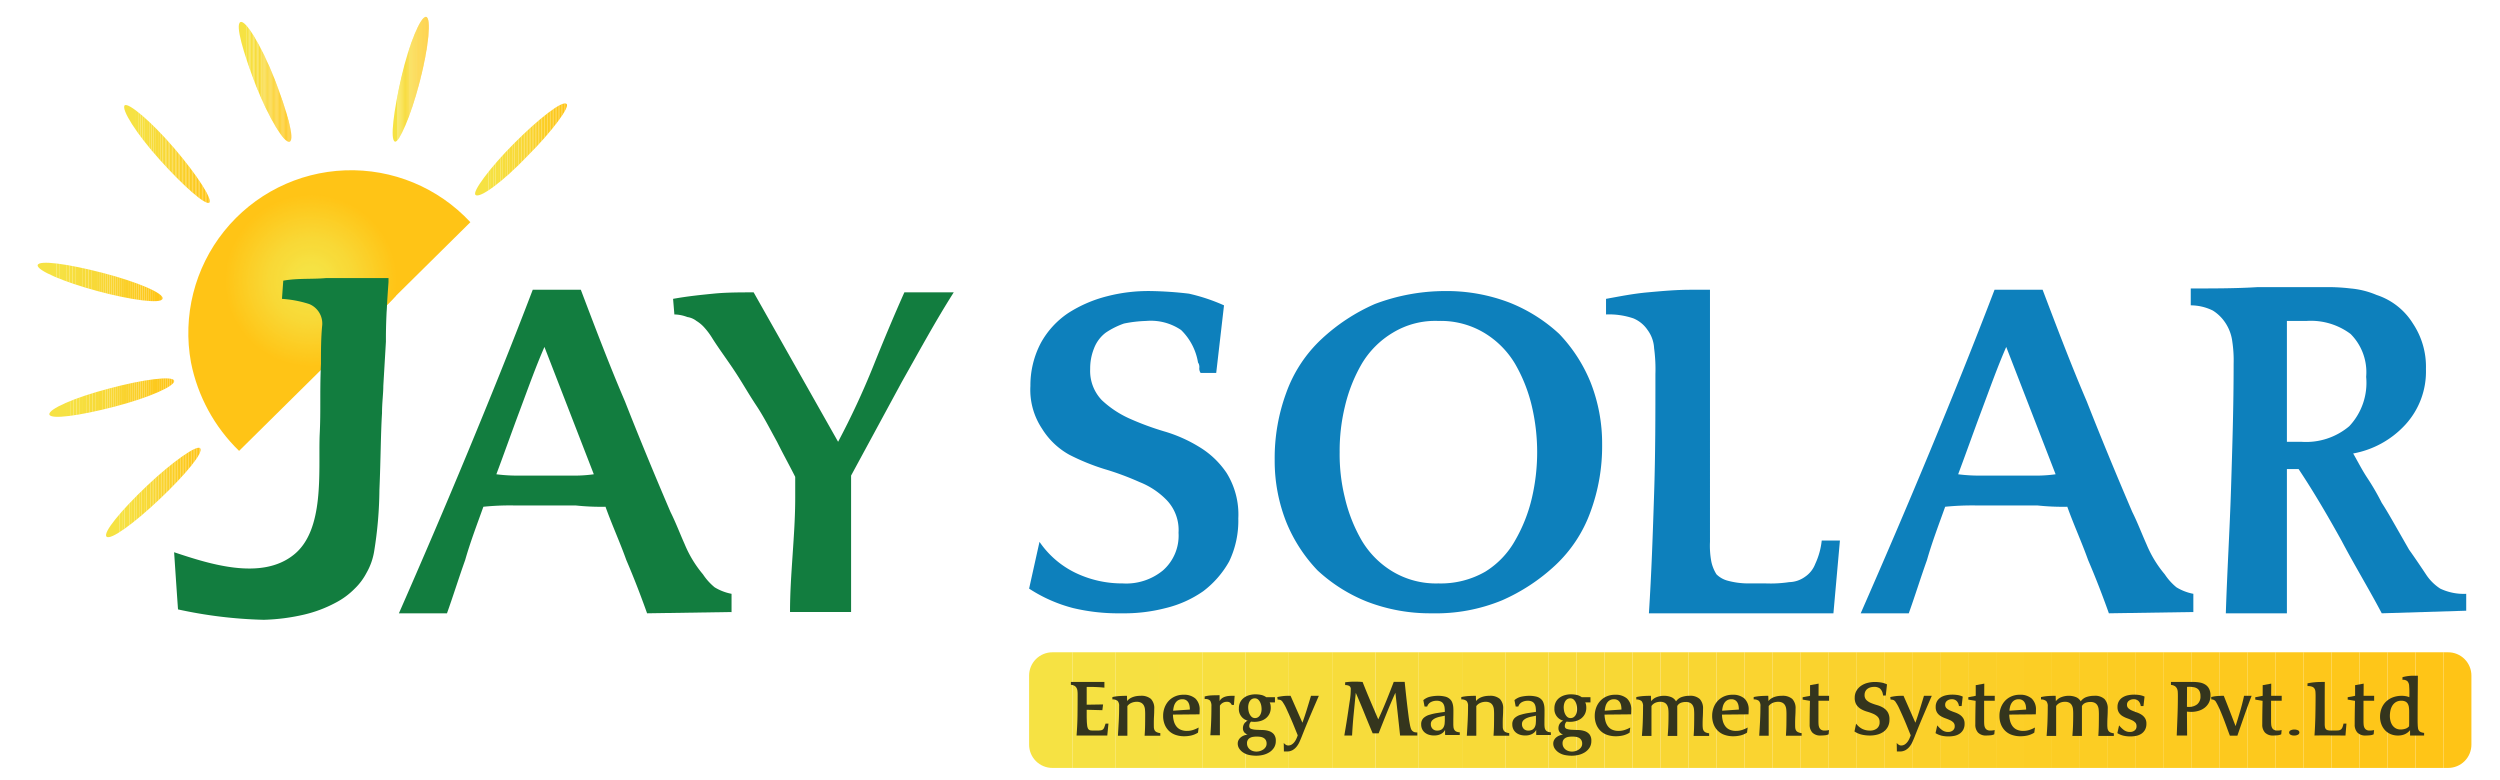 <svg id="Layer_1" data-name="Layer 1" xmlns="http://www.w3.org/2000/svg" xmlns:xlink="http://www.w3.org/1999/xlink" width="192.4" height="60" viewBox="0 0 192.4 60"><defs><style>.cls-1{fill:none;}.cls-2{clip-path:url(#clip-path);}.cls-3{fill:#f6e243;}.cls-4{fill:#f6e142;}.cls-5{fill:#f6e041;}.cls-6{fill:#f7e040;}.cls-7{fill:#f7df3f;}.cls-8{fill:#f7de3e;}.cls-9{fill:#f7dd3c;}.cls-10{fill:#f7dc3b;}.cls-11{fill:#f7db3a;}.cls-12{fill:#f8db39;}.cls-13{fill:#f8da38;}.cls-14{fill:#f8d937;}.cls-15{fill:#f8d836;}.cls-16{fill:#f8d835;}.cls-17{fill:#f9d734;}.cls-18{fill:#f9d633;}.cls-19{fill:#f9d632;}.cls-20{fill:#f9d531;}.cls-21{fill:#fad430;}.cls-22{fill:#fad42f;}.cls-23{fill:#fad32e;}.cls-24{fill:#fad22d;}.cls-25{fill:#fad22c;}.cls-26{fill:#fbd12b;}.cls-27{fill:#fbd02a;}.cls-28{fill:#fbd029;}.cls-29{fill:#fbcf28;}.cls-30{fill:#fccf27;}.cls-31{fill:#fcce25;}.cls-32{fill:#fccd24;}.cls-33{fill:#fccd23;}.cls-34{fill:#fccc22;}.cls-35{fill:#fdcb21;}.cls-36{fill:#fdcb20;}.cls-37{fill:#fdca1f;}.cls-38{fill:#fdc91e;}.cls-39{fill:#fdc91d;}.cls-40{fill:#fec81c;}.cls-41{fill:#fec71b;}.cls-42{fill:#fec71a;}.cls-43{fill:#fec619;}.cls-44{fill:#ffc518;}.cls-45{fill:#ffc517;}.cls-46{fill:#ffc416;}.cls-47{clip-path:url(#clip-path-2);}.cls-48{clip-path:url(#clip-path-3);}.cls-49{clip-path:url(#clip-path-4);}.cls-50{clip-path:url(#clip-path-5);}.cls-51{clip-path:url(#clip-path-6);}.cls-52{clip-path:url(#clip-path-7);}.cls-53{clip-path:url(#clip-path-8);}.cls-54{clip-path:url(#clip-path-9);}.cls-55{fill:#127d3f;}.cls-56{fill:#0d80bc;}.cls-57{isolation:isolate;}.cls-58{fill:#34351d;}</style><clipPath id="clip-path"><path class="cls-1" d="M188.4,59.1H81a1.792,1.792,0,0,1-1.8-1.8V52A1.792,1.792,0,0,1,81,50.2H188.4a1.792,1.792,0,0,1,1.8,1.8v5.3A1.792,1.792,0,0,1,188.4,59.1Z"/></clipPath><clipPath id="clip-path-2"><path class="cls-1" d="M36.2,17.1,18.4,34.7a12.999,12.999,0,0,1-3.7-6.8A12.53,12.53,0,0,1,36.2,17.1Z"/></clipPath><clipPath id="clip-path-3"><path class="cls-1" d="M21.1,6c-1-2.5-2.2-4.5-2.6-4.3s.2,2.3,1.2,4.9c1,2.5,2.2,4.5,2.6,4.3S22.1,8.6,21.1,6Z"/></clipPath><clipPath id="clip-path-4"><path class="cls-1" d="M13.4,11.4C11.6,9.3,9.9,7.9,9.6,8.1c-.3.3.9,2.2,2.7,4.2s3.5,3.5,3.8,3.3S15.2,13.5,13.4,11.4Z"/></clipPath><clipPath id="clip-path-5"><path class="cls-1" d="M7.9,21c-2.7-.7-4.9-1-5-.6s2,1.3,4.6,2,4.9,1,5,.6C12.7,22.6,10.6,21.7,7.9,21Z"/></clipPath><clipPath id="clip-path-6"><path class="cls-1" d="M8.4,29.9c-2.7.7-4.7,1.6-4.6,2s2.3.1,5-.6,4.7-1.6,4.6-2S11,29.2,8.4,29.9Z"/></clipPath><clipPath id="clip-path-7"><path class="cls-1" d="M11.3,37.4c-2,1.9-3.4,3.6-3.1,3.9s2.1-1,4.1-2.9,3.4-3.6,3.1-3.9C15.2,34.2,13.3,35.5,11.3,37.4Z"/></clipPath><clipPath id="clip-path-8"><path class="cls-1" d="M40.6,12c1.9-1.9,3.3-3.8,3-4-.3-.3-2.1,1.1-4,3s-3.3,3.8-3,4C36.9,15.3,38.7,14,40.6,12Z"/></clipPath><clipPath id="clip-path-9"><path class="cls-1" d="M32.3,6.3c.7-2.7.9-4.9.5-5s-1.3,2-1.9,4.6-.9,4.9-.5,5C30.7,11,31.6,9,32.3,6.3Z"/></clipPath></defs><g id="Layer_1-2" data-name="Layer 1"><g class="cls-2"><rect class="cls-3" x="79.2" y="50.2" width="3.332" height="8.9"/><rect class="cls-4" x="82.532" y="50.2" width="3.332" height="8.9"/><rect class="cls-5" x="85.864" y="50.2" width="3.332" height="8.9"/><rect class="cls-6" x="89.195" y="50.2" width="3.332" height="8.9"/><rect class="cls-7" x="92.527" y="50.2" width="3.332" height="8.9"/><rect class="cls-8" x="95.859" y="50.2" width="3.332" height="8.9"/><rect class="cls-9" x="99.191" y="50.2" width="3.332" height="8.9"/><rect class="cls-10" x="102.523" y="50.2" width="3.332" height="8.9"/><rect class="cls-11" x="105.855" y="50.2" width="3.332" height="8.9"/><rect class="cls-12" x="109.187" y="50.2" width="3.332" height="8.9"/><rect class="cls-13" x="112.519" y="50.2" width="3.332" height="8.9"/><rect class="cls-14" x="115.85" y="50.2" width="3.332" height="8.9"/><rect class="cls-14" x="119.182" y="50.2" width="2.152" height="8.9"/><rect class="cls-15" x="121.334" y="50.2" width="2.152" height="8.9"/><rect class="cls-16" x="123.486" y="50.2" width="2.152" height="8.9"/><rect class="cls-17" x="125.638" y="50.2" width="2.152" height="8.9"/><rect class="cls-18" x="127.79" y="50.2" width="2.152" height="8.9"/><rect class="cls-19" x="129.942" y="50.2" width="2.152" height="8.9"/><rect class="cls-20" x="132.095" y="50.2" width="2.152" height="8.9"/><rect class="cls-21" x="134.247" y="50.2" width="2.152" height="8.9"/><rect class="cls-22" x="136.399" y="50.2" width="2.152" height="8.9"/><rect class="cls-23" x="138.551" y="50.2" width="2.152" height="8.9"/><rect class="cls-24" x="140.703" y="50.2" width="2.152" height="8.9"/><rect class="cls-25" x="142.855" y="50.2" width="2.152" height="8.9"/><rect class="cls-26" x="145.007" y="50.2" width="2.152" height="8.9"/><rect class="cls-27" x="147.159" y="50.2" width="2.152" height="8.9"/><rect class="cls-28" x="149.311" y="50.2" width="2.152" height="8.9"/><rect class="cls-29" x="151.463" y="50.2" width="2.152" height="8.9"/><rect class="cls-30" x="153.615" y="50.2" width="2.152" height="8.9"/><rect class="cls-31" x="155.767" y="50.2" width="2.152" height="8.9"/><rect class="cls-32" x="157.919" y="50.2" width="2.152" height="8.9"/><rect class="cls-33" x="160.071" y="50.2" width="2.152" height="8.9"/><rect class="cls-34" x="162.223" y="50.2" width="2.152" height="8.9"/><rect class="cls-35" x="164.375" y="50.2" width="2.152" height="8.9"/><rect class="cls-36" x="166.527" y="50.2" width="2.152" height="8.9"/><rect class="cls-37" x="168.679" y="50.2" width="2.152" height="8.9"/><rect class="cls-38" x="170.832" y="50.2" width="2.152" height="8.9"/><rect class="cls-39" x="172.984" y="50.2" width="2.152" height="8.9"/><rect class="cls-40" x="175.136" y="50.2" width="2.152" height="8.9"/><rect class="cls-41" x="177.288" y="50.2" width="2.152" height="8.9"/><rect class="cls-42" x="179.44" y="50.2" width="2.152" height="8.9"/><rect class="cls-43" x="181.592" y="50.2" width="2.152" height="8.9"/><rect class="cls-44" x="183.744" y="50.2" width="2.152" height="8.9"/><rect class="cls-45" x="185.896" y="50.2" width="2.152" height="8.9"/><rect class="cls-46" x="188.048" y="50.2" width="2.152" height="8.9"/></g><g class="cls-47"><rect class="cls-46" x="13.4" y="12.5" width="22.8" height="22.2"/><circle class="cls-46" cx="23.931" cy="21.591" r="6.645"/><circle class="cls-45" cx="23.931" cy="21.591" r="6.535"/><circle class="cls-44" cx="23.931" cy="21.591" r="6.425"/><circle class="cls-43" cx="23.931" cy="21.591" r="6.316"/><circle class="cls-42" cx="23.931" cy="21.591" r="6.206"/><circle class="cls-41" cx="23.931" cy="21.591" r="6.096"/><circle class="cls-40" cx="23.931" cy="21.591" r="5.986"/><circle class="cls-39" cx="23.931" cy="21.591" r="5.877"/><circle class="cls-38" cx="23.931" cy="21.591" r="5.767"/><circle class="cls-37" cx="23.931" cy="21.591" r="5.657"/><circle class="cls-36" cx="23.931" cy="21.591" r="5.548"/><circle class="cls-35" cx="23.931" cy="21.591" r="5.438"/><circle class="cls-34" cx="23.931" cy="21.591" r="5.328"/><circle class="cls-33" cx="23.931" cy="21.591" r="5.218"/><circle class="cls-32" cx="23.931" cy="21.591" r="5.109"/><circle class="cls-31" cx="23.931" cy="21.591" r="4.999"/><circle class="cls-30" cx="23.931" cy="21.591" r="4.889"/><circle class="cls-29" cx="23.931" cy="21.591" r="4.78"/><circle class="cls-28" cx="23.931" cy="21.591" r="4.67"/><circle class="cls-27" cx="23.931" cy="21.591" r="4.56"/><circle class="cls-26" cx="23.931" cy="21.591" r="4.451"/><circle class="cls-25" cx="23.931" cy="21.591" r="4.341"/><circle class="cls-24" cx="23.931" cy="21.591" r="4.231"/><circle class="cls-23" cx="23.931" cy="21.591" r="4.122"/><circle class="cls-22" cx="23.931" cy="21.591" r="4.012"/><circle class="cls-21" cx="23.931" cy="21.591" r="3.902"/><circle class="cls-20" cx="23.931" cy="21.591" r="3.792"/><circle class="cls-19" cx="23.931" cy="21.591" r="3.683"/><circle class="cls-18" cx="23.931" cy="21.591" r="3.573"/><circle class="cls-17" cx="23.931" cy="21.591" r="3.463"/><circle class="cls-16" cx="23.931" cy="21.591" r="3.354"/><circle class="cls-15" cx="23.931" cy="21.591" r="3.244"/><circle class="cls-14" cx="23.931" cy="21.591" r="3.134"/><circle class="cls-14" cx="23.931" cy="21.591" r="3.025"/><circle class="cls-13" cx="23.931" cy="21.591" r="2.855"/><circle class="cls-12" cx="23.931" cy="21.591" r="2.685"/><circle class="cls-11" cx="23.931" cy="21.591" r="2.515"/><circle class="cls-10" cx="23.931" cy="21.591" r="2.345"/><circle class="cls-9" cx="23.931" cy="21.591" r="2.175"/><circle class="cls-8" cx="23.931" cy="21.591" r="2.006"/><circle class="cls-7" cx="23.931" cy="21.591" r="1.836"/><circle class="cls-6" cx="23.931" cy="21.591" r="1.666"/><circle class="cls-5" cx="23.931" cy="21.591" r="1.496"/><circle class="cls-4" cx="23.931" cy="21.591" r="1.326"/><circle class="cls-3" cx="23.931" cy="21.591" r="1.157"/></g><g class="cls-48"><rect class="cls-3" x="18.1" y="1.5" width="0.892" height="9.6"/><rect class="cls-3" x="18.992" y="1.5" width="0.102" height="9.6"/><rect class="cls-4" x="19.095" y="1.5" width="0.102" height="9.6"/><rect class="cls-5" x="19.197" y="1.5" width="0.102" height="9.6"/><rect class="cls-6" x="19.3" y="1.5" width="0.102" height="9.6"/><rect class="cls-7" x="19.402" y="1.5" width="0.102" height="9.6"/><rect class="cls-8" x="19.505" y="1.5" width="0.102" height="9.6"/><rect class="cls-9" x="19.607" y="1.5" width="0.102" height="9.6"/><rect class="cls-10" x="19.71" y="1.5" width="0.102" height="9.6"/><rect class="cls-11" x="19.812" y="1.5" width="0.102" height="9.6"/><rect class="cls-12" x="19.915" y="1.5" width="0.102" height="9.6"/><rect class="cls-13" x="20.017" y="1.5" width="0.102" height="9.6"/><rect class="cls-14" x="20.12" y="1.5" width="0.102" height="9.6"/><rect class="cls-14" x="20.222" y="1.5" width="0.066" height="9.6"/><rect class="cls-15" x="20.288" y="1.5" width="0.066" height="9.6"/><rect class="cls-16" x="20.355" y="1.5" width="0.066" height="9.6"/><rect class="cls-17" x="20.421" y="1.5" width="0.066" height="9.6"/><rect class="cls-18" x="20.487" y="1.5" width="0.066" height="9.6"/><rect class="cls-19" x="20.553" y="1.5" width="0.066" height="9.6"/><rect class="cls-20" x="20.619" y="1.5" width="0.066" height="9.6"/><rect class="cls-21" x="20.686" y="1.5" width="0.066" height="9.6"/><rect class="cls-22" x="20.752" y="1.5" width="0.066" height="9.6"/><rect class="cls-23" x="20.818" y="1.5" width="0.066" height="9.6"/><rect class="cls-24" x="20.884" y="1.5" width="0.066" height="9.6"/><rect class="cls-25" x="20.95" y="1.5" width="0.066" height="9.6"/><rect class="cls-26" x="21.017" y="1.5" width="0.066" height="9.6"/><rect class="cls-27" x="21.083" y="1.5" width="0.066" height="9.6"/><rect class="cls-28" x="21.149" y="1.5" width="0.066" height="9.6"/><rect class="cls-29" x="21.215" y="1.5" width="0.066" height="9.6"/><rect class="cls-30" x="21.281" y="1.5" width="0.066" height="9.6"/><rect class="cls-31" x="21.348" y="1.5" width="0.066" height="9.6"/><rect class="cls-32" x="21.414" y="1.5" width="0.066" height="9.6"/><rect class="cls-33" x="21.48" y="1.5" width="0.066" height="9.6"/><rect class="cls-34" x="21.546" y="1.5" width="0.066" height="9.6"/><rect class="cls-35" x="21.612" y="1.5" width="0.066" height="9.6"/><rect class="cls-36" x="21.679" y="1.5" width="0.066" height="9.6"/><rect class="cls-37" x="21.745" y="1.5" width="0.066" height="9.6"/><rect class="cls-38" x="21.811" y="1.5" width="0.066" height="9.6"/><rect class="cls-39" x="21.877" y="1.5" width="0.066" height="9.6"/><rect class="cls-40" x="21.944" y="1.5" width="0.066" height="9.6"/><rect class="cls-41" x="22.01" y="1.5" width="0.066" height="9.6"/><rect class="cls-42" x="22.076" y="1.5" width="0.066" height="9.6"/><rect class="cls-43" x="22.142" y="1.5" width="0.066" height="9.6"/><rect class="cls-44" x="22.208" y="1.5" width="0.066" height="9.6"/><rect class="cls-45" x="22.274" y="1.5" width="0.066" height="9.6"/><rect class="cls-46" x="22.341" y="1.5" width="0.066" height="9.6"/><rect class="cls-46" x="22.407" y="1.5" width="0.293" height="9.6"/></g><g class="cls-49"><rect class="cls-3" x="9.3" y="7.9" width="1.165" height="7.9"/><rect class="cls-3" x="10.465" y="7.9" width="0.17" height="7.9"/><rect class="cls-4" x="10.635" y="7.9" width="0.17" height="7.9"/><rect class="cls-5" x="10.805" y="7.9" width="0.17" height="7.9"/><rect class="cls-6" x="10.976" y="7.9" width="0.17" height="7.9"/><rect class="cls-7" x="11.146" y="7.9" width="0.17" height="7.9"/><rect class="cls-8" x="11.316" y="7.9" width="0.17" height="7.9"/><rect class="cls-9" x="11.486" y="7.9" width="0.17" height="7.9"/><rect class="cls-10" x="11.656" y="7.9" width="0.17" height="7.9"/><rect class="cls-11" x="11.826" y="7.9" width="0.17" height="7.9"/><rect class="cls-12" x="11.996" y="7.9" width="0.17" height="7.9"/><rect class="cls-13" x="12.166" y="7.9" width="0.17" height="7.9"/><rect class="cls-14" x="12.336" y="7.9" width="0.17" height="7.9"/><rect class="cls-14" x="12.506" y="7.9" width="0.11" height="7.9"/><rect class="cls-15" x="12.616" y="7.9" width="0.11" height="7.9"/><rect class="cls-16" x="12.726" y="7.9" width="0.11" height="7.9"/><rect class="cls-17" x="12.836" y="7.9" width="0.11" height="7.9"/><rect class="cls-18" x="12.946" y="7.9" width="0.11" height="7.9"/><rect class="cls-19" x="13.056" y="7.9" width="0.11" height="7.9"/><rect class="cls-20" x="13.166" y="7.9" width="0.11" height="7.9"/><rect class="cls-21" x="13.275" y="7.9" width="0.11" height="7.9"/><rect class="cls-22" x="13.385" y="7.9" width="0.11" height="7.9"/><rect class="cls-23" x="13.495" y="7.9" width="0.11" height="7.9"/><rect class="cls-24" x="13.605" y="7.9" width="0.11" height="7.9"/><rect class="cls-25" x="13.715" y="7.9" width="0.11" height="7.9"/><rect class="cls-26" x="13.825" y="7.9" width="0.11" height="7.9"/><rect class="cls-27" x="13.935" y="7.9" width="0.11" height="7.9"/><rect class="cls-28" x="14.044" y="7.9" width="0.11" height="7.9"/><rect class="cls-29" x="14.154" y="7.9" width="0.11" height="7.9"/><rect class="cls-30" x="14.264" y="7.9" width="0.11" height="7.9"/><rect class="cls-31" x="14.374" y="7.9" width="0.11" height="7.9"/><rect class="cls-32" x="14.484" y="7.9" width="0.11" height="7.9"/><rect class="cls-33" x="14.594" y="7.9" width="0.11" height="7.9"/><rect class="cls-34" x="14.704" y="7.9" width="0.11" height="7.9"/><rect class="cls-35" x="14.814" y="7.9" width="0.11" height="7.9"/><rect class="cls-36" x="14.924" y="7.9" width="0.11" height="7.9"/><rect class="cls-37" x="15.033" y="7.9" width="0.11" height="7.9"/><rect class="cls-38" x="15.143" y="7.9" width="0.11" height="7.9"/><rect class="cls-39" x="15.253" y="7.9" width="0.11" height="7.9"/><rect class="cls-40" x="15.363" y="7.9" width="0.11" height="7.9"/><rect class="cls-41" x="15.473" y="7.9" width="0.11" height="7.9"/><rect class="cls-42" x="15.583" y="7.9" width="0.11" height="7.9"/><rect class="cls-43" x="15.693" y="7.9" width="0.11" height="7.9"/><rect class="cls-44" x="15.803" y="7.9" width="0.11" height="7.9"/><rect class="cls-45" x="15.912" y="7.9" width="0.11" height="7.9"/><rect class="cls-46" x="16.022" y="7.9" width="0.11" height="7.9"/><rect class="cls-46" x="16.132" y="7.9" width="0.268" height="7.9"/></g><g class="cls-50"><rect class="cls-3" x="2.8" y="20" width="1.556" height="3.4"/><rect class="cls-3" x="4.356" y="20" width="0.246" height="3.4"/><rect class="cls-4" x="4.603" y="20" width="0.246" height="3.4"/><rect class="cls-5" x="4.849" y="20" width="0.246" height="3.4"/><rect class="cls-6" x="5.095" y="20" width="0.246" height="3.4"/><rect class="cls-7" x="5.341" y="20" width="0.246" height="3.4"/><rect class="cls-8" x="5.587" y="20" width="0.246" height="3.4"/><rect class="cls-9" x="5.834" y="20" width="0.246" height="3.4"/><rect class="cls-10" x="6.08" y="20" width="0.246" height="3.4"/><rect class="cls-11" x="6.326" y="20" width="0.246" height="3.4"/><rect class="cls-12" x="6.572" y="20" width="0.246" height="3.4"/><rect class="cls-13" x="6.819" y="20" width="0.246" height="3.4"/><rect class="cls-14" x="7.065" y="20" width="0.246" height="3.4"/><rect class="cls-14" x="7.311" y="20" width="0.159" height="3.4"/><rect class="cls-15" x="7.47" y="20" width="0.159" height="3.4"/><rect class="cls-16" x="7.629" y="20" width="0.159" height="3.4"/><rect class="cls-17" x="7.788" y="20" width="0.159" height="3.4"/><rect class="cls-18" x="7.947" y="20" width="0.159" height="3.4"/><rect class="cls-19" x="8.106" y="20" width="0.159" height="3.4"/><rect class="cls-20" x="8.265" y="20" width="0.159" height="3.4"/><rect class="cls-21" x="8.424" y="20" width="0.159" height="3.4"/><rect class="cls-22" x="8.583" y="20" width="0.159" height="3.4"/><rect class="cls-23" x="8.742" y="20" width="0.159" height="3.4"/><rect class="cls-24" x="8.901" y="20" width="0.159" height="3.4"/><rect class="cls-25" x="9.06" y="20" width="0.159" height="3.4"/><rect class="cls-26" x="9.219" y="20" width="0.159" height="3.4"/><rect class="cls-27" x="9.379" y="20" width="0.159" height="3.4"/><rect class="cls-28" x="9.537" y="20" width="0.159" height="3.4"/><rect class="cls-29" x="9.697" y="20" width="0.159" height="3.4"/><rect class="cls-30" x="9.856" y="20" width="0.159" height="3.4"/><rect class="cls-31" x="10.015" y="20" width="0.159" height="3.4"/><rect class="cls-32" x="10.174" y="20" width="0.159" height="3.4"/><rect class="cls-33" x="10.333" y="20" width="0.159" height="3.4"/><rect class="cls-34" x="10.492" y="20" width="0.159" height="3.4"/><rect class="cls-35" x="10.651" y="20" width="0.159" height="3.4"/><rect class="cls-36" x="10.81" y="20" width="0.159" height="3.4"/><rect class="cls-37" x="10.969" y="20" width="0.159" height="3.4"/><rect class="cls-38" x="11.128" y="20" width="0.159" height="3.4"/><rect class="cls-39" x="11.287" y="20" width="0.159" height="3.4"/><rect class="cls-40" x="11.446" y="20" width="0.159" height="3.4"/><rect class="cls-41" x="11.605" y="20" width="0.159" height="3.4"/><rect class="cls-42" x="11.764" y="20" width="0.159" height="3.4"/><rect class="cls-43" x="11.923" y="20" width="0.159" height="3.4"/><rect class="cls-44" x="12.082" y="20" width="0.159" height="3.4"/><rect class="cls-45" x="12.241" y="20" width="0.159" height="3.4"/><rect class="cls-46" x="12.4" y="20" width="0.159" height="3.4"/><rect class="cls-46" x="12.559" y="20" width="0.141" height="3.4"/></g><g class="cls-51"><rect class="cls-3" x="3.7" y="28.9" width="1.455" height="3.4"/><rect class="cls-3" x="5.155" y="28.9" width="0.246" height="3.4"/><rect class="cls-4" x="5.402" y="28.9" width="0.246" height="3.4"/><rect class="cls-5" x="5.648" y="28.9" width="0.246" height="3.4"/><rect class="cls-6" x="5.894" y="28.9" width="0.246" height="3.4"/><rect class="cls-7" x="6.14" y="28.9" width="0.246" height="3.4"/><rect class="cls-8" x="6.387" y="28.9" width="0.246" height="3.4"/><rect class="cls-9" x="6.633" y="28.9" width="0.246" height="3.4"/><rect class="cls-10" x="6.879" y="28.9" width="0.246" height="3.4"/><rect class="cls-11" x="7.125" y="28.9" width="0.246" height="3.4"/><rect class="cls-12" x="7.372" y="28.9" width="0.246" height="3.4"/><rect class="cls-13" x="7.618" y="28.9" width="0.246" height="3.4"/><rect class="cls-14" x="7.864" y="28.9" width="0.246" height="3.4"/><rect class="cls-14" x="8.111" y="28.9" width="0.159" height="3.4"/><rect class="cls-15" x="8.27" y="28.9" width="0.159" height="3.4"/><rect class="cls-16" x="8.429" y="28.9" width="0.159" height="3.4"/><rect class="cls-17" x="8.588" y="28.9" width="0.159" height="3.4"/><rect class="cls-18" x="8.747" y="28.9" width="0.159" height="3.4"/><rect class="cls-19" x="8.906" y="28.9" width="0.159" height="3.4"/><rect class="cls-20" x="9.065" y="28.9" width="0.159" height="3.4"/><rect class="cls-21" x="9.224" y="28.9" width="0.159" height="3.4"/><rect class="cls-22" x="9.383" y="28.9" width="0.159" height="3.4"/><rect class="cls-23" x="9.542" y="28.9" width="0.159" height="3.4"/><rect class="cls-24" x="9.701" y="28.9" width="0.159" height="3.4"/><rect class="cls-25" x="9.861" y="28.9" width="0.159" height="3.4"/><rect class="cls-26" x="10.02" y="28.9" width="0.159" height="3.4"/><rect class="cls-27" x="10.179" y="28.9" width="0.159" height="3.4"/><rect class="cls-28" x="10.338" y="28.9" width="0.159" height="3.4"/><rect class="cls-29" x="10.497" y="28.9" width="0.159" height="3.4"/><rect class="cls-30" x="10.656" y="28.9" width="0.159" height="3.4"/><rect class="cls-31" x="10.815" y="28.9" width="0.159" height="3.4"/><rect class="cls-32" x="10.974" y="28.9" width="0.159" height="3.4"/><rect class="cls-33" x="11.133" y="28.9" width="0.159" height="3.4"/><rect class="cls-34" x="11.292" y="28.9" width="0.159" height="3.4"/><rect class="cls-35" x="11.451" y="28.9" width="0.159" height="3.4"/><rect class="cls-36" x="11.611" y="28.9" width="0.159" height="3.4"/><rect class="cls-37" x="11.77" y="28.9" width="0.159" height="3.4"/><rect class="cls-38" x="11.929" y="28.9" width="0.159" height="3.4"/><rect class="cls-39" x="12.088" y="28.9" width="0.159" height="3.4"/><rect class="cls-40" x="12.247" y="28.9" width="0.159" height="3.4"/><rect class="cls-41" x="12.406" y="28.9" width="0.159" height="3.4"/><rect class="cls-42" x="12.565" y="28.9" width="0.159" height="3.4"/><rect class="cls-43" x="12.724" y="28.9" width="0.159" height="3.4"/><rect class="cls-44" x="12.883" y="28.9" width="0.159" height="3.4"/><rect class="cls-45" x="13.042" y="28.9" width="0.159" height="3.4"/><rect class="cls-46" x="13.201" y="28.9" width="0.159" height="3.4"/><rect class="cls-46" x="13.361" y="28.9" width="0.14" height="3.4"/></g><g class="cls-52"><rect class="cls-3" x="7.9" y="34.2" width="1.31" height="7.4"/><rect class="cls-3" x="9.21" y="34.2" width="0.188" height="7.4"/><rect class="cls-4" x="9.398" y="34.2" width="0.188" height="7.4"/><rect class="cls-5" x="9.586" y="34.2" width="0.188" height="7.4"/><rect class="cls-6" x="9.774" y="34.2" width="0.188" height="7.4"/><rect class="cls-7" x="9.962" y="34.2" width="0.188" height="7.4"/><rect class="cls-8" x="10.15" y="34.2" width="0.188" height="7.4"/><rect class="cls-9" x="10.338" y="34.2" width="0.188" height="7.4"/><rect class="cls-10" x="10.526" y="34.2" width="0.188" height="7.4"/><rect class="cls-11" x="10.714" y="34.2" width="0.188" height="7.4"/><rect class="cls-12" x="10.902" y="34.2" width="0.188" height="7.4"/><rect class="cls-13" x="11.09" y="34.2" width="0.188" height="7.4"/><rect class="cls-14" x="11.278" y="34.2" width="0.188" height="7.4"/><rect class="cls-14" x="11.467" y="34.2" width="0.121" height="7.4"/><rect class="cls-15" x="11.588" y="34.2" width="0.121" height="7.4"/><rect class="cls-16" x="11.71" y="34.2" width="0.121" height="7.4"/><rect class="cls-17" x="11.831" y="34.2" width="0.121" height="7.4"/><rect class="cls-18" x="11.953" y="34.2" width="0.121" height="7.4"/><rect class="cls-19" x="12.074" y="34.2" width="0.121" height="7.4"/><rect class="cls-20" x="12.195" y="34.2" width="0.121" height="7.4"/><rect class="cls-21" x="12.317" y="34.2" width="0.121" height="7.4"/><rect class="cls-22" x="12.438" y="34.2" width="0.121" height="7.4"/><rect class="cls-23" x="12.56" y="34.2" width="0.121" height="7.4"/><rect class="cls-24" x="12.681" y="34.2" width="0.121" height="7.4"/><rect class="cls-25" x="12.803" y="34.2" width="0.121" height="7.4"/><rect class="cls-26" x="12.924" y="34.2" width="0.121" height="7.4"/><rect class="cls-27" x="13.046" y="34.2" width="0.121" height="7.4"/><rect class="cls-28" x="13.167" y="34.2" width="0.121" height="7.4"/><rect class="cls-29" x="13.289" y="34.2" width="0.121" height="7.4"/><rect class="cls-30" x="13.41" y="34.2" width="0.121" height="7.4"/><rect class="cls-31" x="13.532" y="34.2" width="0.121" height="7.4"/><rect class="cls-32" x="13.653" y="34.2" width="0.121" height="7.4"/><rect class="cls-33" x="13.775" y="34.2" width="0.121" height="7.4"/><rect class="cls-34" x="13.896" y="34.2" width="0.121" height="7.4"/><rect class="cls-35" x="14.018" y="34.2" width="0.121" height="7.4"/><rect class="cls-36" x="14.139" y="34.2" width="0.121" height="7.4"/><rect class="cls-37" x="14.261" y="34.2" width="0.121" height="7.4"/><rect class="cls-38" x="14.382" y="34.2" width="0.121" height="7.4"/><rect class="cls-39" x="14.503" y="34.2" width="0.121" height="7.4"/><rect class="cls-40" x="14.625" y="34.2" width="0.121" height="7.4"/><rect class="cls-41" x="14.746" y="34.2" width="0.121" height="7.4"/><rect class="cls-42" x="14.868" y="34.2" width="0.121" height="7.4"/><rect class="cls-43" x="14.989" y="34.2" width="0.121" height="7.4"/><rect class="cls-44" x="15.111" y="34.2" width="0.121" height="7.4"/><rect class="cls-45" x="15.232" y="34.2" width="0.121" height="7.4"/><rect class="cls-46" x="15.354" y="34.2" width="0.121" height="7.4"/><rect class="cls-46" x="15.475" y="34.2" width="0.225" height="7.4"/></g><g class="cls-53"><rect class="cls-3" x="36.3" y="7.7" width="1.3" height="7.6"/><rect class="cls-3" x="37.6" y="7.7" width="0.182" height="7.6"/><rect class="cls-4" x="37.782" y="7.7" width="0.182" height="7.6"/><rect class="cls-5" x="37.964" y="7.7" width="0.182" height="7.6"/><rect class="cls-6" x="38.147" y="7.7" width="0.182" height="7.6"/><rect class="cls-7" x="38.329" y="7.7" width="0.182" height="7.6"/><rect class="cls-8" x="38.511" y="7.7" width="0.182" height="7.6"/><rect class="cls-9" x="38.693" y="7.7" width="0.182" height="7.6"/><rect class="cls-10" x="38.875" y="7.7" width="0.182" height="7.6"/><rect class="cls-11" x="39.057" y="7.7" width="0.182" height="7.6"/><rect class="cls-12" x="39.239" y="7.7" width="0.182" height="7.6"/><rect class="cls-13" x="39.421" y="7.7" width="0.182" height="7.6"/><rect class="cls-14" x="39.603" y="7.7" width="0.182" height="7.6"/><rect class="cls-14" x="39.786" y="7.7" width="0.118" height="7.6"/><rect class="cls-15" x="39.903" y="7.7" width="0.118" height="7.6"/><rect class="cls-16" x="40.021" y="7.7" width="0.118" height="7.6"/><rect class="cls-17" x="40.139" y="7.7" width="0.118" height="7.6"/><rect class="cls-18" x="40.256" y="7.7" width="0.118" height="7.6"/><rect class="cls-19" x="40.374" y="7.7" width="0.118" height="7.6"/><rect class="cls-20" x="40.492" y="7.7" width="0.118" height="7.6"/><rect class="cls-21" x="40.609" y="7.7" width="0.118" height="7.6"/><rect class="cls-22" x="40.727" y="7.7" width="0.118" height="7.6"/><rect class="cls-23" x="40.844" y="7.7" width="0.118" height="7.6"/><rect class="cls-24" x="40.962" y="7.7" width="0.118" height="7.6"/><rect class="cls-25" x="41.08" y="7.7" width="0.118" height="7.6"/><rect class="cls-26" x="41.197" y="7.7" width="0.118" height="7.6"/><rect class="cls-27" x="41.315" y="7.7" width="0.118" height="7.6"/><rect class="cls-28" x="41.433" y="7.7" width="0.118" height="7.6"/><rect class="cls-29" x="41.55" y="7.7" width="0.118" height="7.6"/><rect class="cls-30" x="41.668" y="7.7" width="0.118" height="7.6"/><rect class="cls-31" x="41.786" y="7.7" width="0.118" height="7.6"/><rect class="cls-32" x="41.903" y="7.7" width="0.118" height="7.6"/><rect class="cls-33" x="42.021" y="7.7" width="0.118" height="7.6"/><rect class="cls-34" x="42.139" y="7.7" width="0.118" height="7.6"/><rect class="cls-35" x="42.256" y="7.7" width="0.118" height="7.6"/><rect class="cls-36" x="42.374" y="7.7" width="0.118" height="7.6"/><rect class="cls-37" x="42.491" y="7.7" width="0.118" height="7.6"/><rect class="cls-38" x="42.609" y="7.7" width="0.118" height="7.6"/><rect class="cls-39" x="42.727" y="7.7" width="0.118" height="7.6"/><rect class="cls-40" x="42.844" y="7.7" width="0.118" height="7.6"/><rect class="cls-41" x="42.962" y="7.7" width="0.118" height="7.6"/><rect class="cls-42" x="43.08" y="7.7" width="0.118" height="7.6"/><rect class="cls-43" x="43.197" y="7.7" width="0.118" height="7.6"/><rect class="cls-44" x="43.315" y="7.7" width="0.118" height="7.6"/><rect class="cls-45" x="43.432" y="7.7" width="0.118" height="7.6"/><rect class="cls-46" x="43.55" y="7.7" width="0.118" height="7.6"/><rect class="cls-46" x="43.668" y="7.7" width="0.232" height="7.6"/></g><g class="cls-54"><rect class="cls-3" x="30" y="1.2" width="0.587" height="9.8"/><rect class="cls-3" x="30.587" y="1.2" width="0.073" height="9.8"/><rect class="cls-4" x="30.66" y="1.2" width="0.073" height="9.8"/><rect class="cls-5" x="30.733" y="1.2" width="0.073" height="9.8"/><rect class="cls-6" x="30.805" y="1.2" width="0.073" height="9.8"/><rect class="cls-7" x="30.878" y="1.2" width="0.073" height="9.8"/><rect class="cls-8" x="30.951" y="1.2" width="0.073" height="9.8"/><rect class="cls-9" x="31.024" y="1.2" width="0.073" height="9.8"/><rect class="cls-10" x="31.097" y="1.2" width="0.073" height="9.8"/><rect class="cls-11" x="31.17" y="1.2" width="0.073" height="9.8"/><rect class="cls-12" x="31.243" y="1.2" width="0.073" height="9.8"/><rect class="cls-13" x="31.316" y="1.2" width="0.073" height="9.8"/><rect class="cls-14" x="31.389" y="1.2" width="0.073" height="9.8"/><rect class="cls-14" x="31.462" y="1.2" width="0.047" height="9.8"/><rect class="cls-15" x="31.509" y="1.2" width="0.047" height="9.8"/><rect class="cls-16" x="31.556" y="1.2" width="0.047" height="9.8"/><rect class="cls-17" x="31.603" y="1.2" width="0.047" height="9.8"/><rect class="cls-18" x="31.651" y="1.2" width="0.047" height="9.8"/><rect class="cls-19" x="31.698" y="1.2" width="0.047" height="9.8"/><rect class="cls-20" x="31.745" y="1.2" width="0.047" height="9.8"/><rect class="cls-21" x="31.792" y="1.2" width="0.047" height="9.8"/><rect class="cls-22" x="31.839" y="1.2" width="0.047" height="9.8"/><rect class="cls-23" x="31.886" y="1.2" width="0.047" height="9.8"/><rect class="cls-24" x="31.933" y="1.2" width="0.047" height="9.8"/><rect class="cls-25" x="31.98" y="1.2" width="0.047" height="9.8"/><rect class="cls-26" x="32.028" y="1.2" width="0.047" height="9.8"/><rect class="cls-27" x="32.075" y="1.2" width="0.047" height="9.8"/><rect class="cls-28" x="32.122" y="1.2" width="0.047" height="9.8"/><rect class="cls-29" x="32.169" y="1.2" width="0.047" height="9.8"/><rect class="cls-30" x="32.216" y="1.2" width="0.047" height="9.8"/><rect class="cls-31" x="32.263" y="1.2" width="0.047" height="9.8"/><rect class="cls-32" x="32.31" y="1.2" width="0.047" height="9.8"/><rect class="cls-33" x="32.357" y="1.2" width="0.047" height="9.8"/><rect class="cls-34" x="32.404" y="1.2" width="0.047" height="9.8"/><rect class="cls-35" x="32.452" y="1.2" width="0.047" height="9.8"/><rect class="cls-36" x="32.499" y="1.2" width="0.047" height="9.8"/><rect class="cls-37" x="32.546" y="1.2" width="0.047" height="9.8"/><rect class="cls-38" x="32.593" y="1.2" width="0.047" height="9.8"/><rect class="cls-39" x="32.64" y="1.2" width="0.047" height="9.8"/><rect class="cls-40" x="32.687" y="1.2" width="0.047" height="9.8"/><rect class="cls-41" x="32.734" y="1.2" width="0.047" height="9.8"/><rect class="cls-42" x="32.782" y="1.2" width="0.047" height="9.8"/><rect class="cls-43" x="32.829" y="1.2" width="0.047" height="9.8"/><rect class="cls-44" x="32.876" y="1.2" width="0.047" height="9.8"/><rect class="cls-45" x="32.923" y="1.2" width="0.047" height="9.8"/><rect class="cls-46" x="32.97" y="1.2" width="0.047" height="9.8"/><rect class="cls-46" x="33.017" y="1.2" width="0.183" height="9.8"/></g><path d="M29.8,22c-.1,1.4-.2,2.9-.2,4.3l.2-4.3Z"/><path class="cls-55" d="M49.8,47.2c-.5-1.4-1-2.7-1.6-4.1-.5-1.4-1.1-2.7-1.6-4.1a18.484,18.484,0,0,1-2.3-.1H39.6a20.084,20.084,0,0,0-2.4.1c-.5,1.4-1,2.7-1.4,4.1-.5,1.4-.9,2.7-1.4,4.1H30.7c1.8-4.1,3.6-8.3,5.3-12.4s3.4-8.3,5-12.5h3.7c1.1,2.9,2.2,5.8,3.4,8.6,1.1,2.8,2.3,5.7,3.5,8.5.4.8.7,1.6,1.1,2.5a8.842,8.842,0,0,0,1.4,2.3,4.504,4.504,0,0,0,.9,1,3.922,3.922,0,0,0,1.3.5v1.4l-6.5.1ZM41.9,26.7c-.7,1.6-1.3,3.3-1.9,4.9s-1.2,3.3-1.8,4.9a12.751,12.751,0,0,0,1.9.1h3.8a10.869,10.869,0,0,0,1.8-.1Z"/><path class="cls-55" d="M69.4,29.4l-3.9,7.2V47.1H60.8c0-1.5.1-2.9.2-4.4s.2-2.9.2-4.4V36.7c-.4-.8-.9-1.7-1.4-2.7-.5-.9-1-1.9-1.6-2.8s-1.1-1.8-1.7-2.7-1.2-1.7-1.7-2.5a5.547,5.547,0,0,0-.6-.8,2.651,2.651,0,0,0-.6-.5,1.493,1.493,0,0,0-.7-.3,2.958,2.958,0,0,0-1-.2L51.8,23c1.1-.2,2.1-.3,3.1-.4s2.1-.1,3.1-.1L64.5,34a61.081,61.081,0,0,0,2.7-5.8q1.2-3,2.4-5.7h3.8C72,24.7,70.7,27.1,69.4,29.4Z"/><path class="cls-56" d="M94.6,43.2a7.396,7.396,0,0,1-2,2.3,8.555,8.555,0,0,1-2.9,1.3,12.673,12.673,0,0,1-3.4.4,14.995,14.995,0,0,1-3.7-.4,11.403,11.403,0,0,1-3.4-1.5l.8-3.6a7.08,7.08,0,0,0,2.8,2.4,8.288,8.288,0,0,0,3.6.8,4.454,4.454,0,0,0,3.1-1A3.561,3.561,0,0,0,90.7,41a3.328,3.328,0,0,0-.9-2.5,5.957,5.957,0,0,0-2.1-1.4,21.523,21.523,0,0,0-2.7-1A16.866,16.866,0,0,1,82.3,35a5.737,5.737,0,0,1-2.1-2,5.389,5.389,0,0,1-.9-3.3,7,7,0,0,1,.8-3.3,6.589,6.589,0,0,1,2.1-2.3,10.108,10.108,0,0,1,3-1.3,12.673,12.673,0,0,1,3.4-.4,28.252,28.252,0,0,1,2.9.2,14.262,14.262,0,0,1,2.7.9l-.6,5.2H92.4a.601.601,0,0,1-.1-.4.601.601,0,0,0-.1-.4,4.533,4.533,0,0,0-1.3-2.5,4.148,4.148,0,0,0-2.7-.7,9.852,9.852,0,0,0-1.7.2,6.11,6.11,0,0,0-1.4.7,2.73,2.73,0,0,0-.9,1.2,4.146,4.146,0,0,0-.3,1.6,3.244,3.244,0,0,0,.9,2.4,7.706,7.706,0,0,0,2.1,1.4,21.523,21.523,0,0,0,2.7,1,11.065,11.065,0,0,1,2.7,1.2,6.689,6.689,0,0,1,2.1,2,6.051,6.051,0,0,1,.9,3.5A7.245,7.245,0,0,1,94.6,43.2Z"/><path class="cls-56" d="M99,30.2a10.495,10.495,0,0,1,2.7-4.1,14.598,14.598,0,0,1,4.1-2.7,15.27,15.27,0,0,1,5.4-1,13.477,13.477,0,0,1,5,.9,12.301,12.301,0,0,1,3.8,2.4,11.818,11.818,0,0,1,2.4,3.7,12.803,12.803,0,0,1,.9,4.8,14.561,14.561,0,0,1-.9,5.2,10.495,10.495,0,0,1-2.7,4.1,14.598,14.598,0,0,1-4.1,2.7,13.334,13.334,0,0,1-5.4,1,13.477,13.477,0,0,1-5-.9,12.301,12.301,0,0,1-3.8-2.4A11.818,11.818,0,0,1,99,40.2a12.803,12.803,0,0,1-.9-4.8A14.561,14.561,0,0,1,99,30.2Zm4.5,8.1a11.961,11.961,0,0,0,1.3,3.3,6.894,6.894,0,0,0,2.4,2.4,6.508,6.508,0,0,0,3.5.9,6.871,6.871,0,0,0,3.6-.9,6.619,6.619,0,0,0,2.3-2.4,11.961,11.961,0,0,0,1.3-3.3,15.512,15.512,0,0,0,0-7,11.961,11.961,0,0,0-1.3-3.3,6.894,6.894,0,0,0-2.4-2.4,6.508,6.508,0,0,0-3.5-.9,6.273,6.273,0,0,0-3.5.9,6.894,6.894,0,0,0-2.4,2.4,11.961,11.961,0,0,0-1.3,3.3,14.47,14.47,0,0,0-.4,3.5A13.934,13.934,0,0,0,103.5,38.3Z"/><path class="cls-56" d="M141.1,47.2H126.9c.2-3.1.3-6.1.4-9.2.1-3,.1-6.1.1-9.2a12.123,12.123,0,0,0-.1-2,2.572,2.572,0,0,0-.5-1.4,2.445,2.445,0,0,0-1.1-.9,5.842,5.842,0,0,0-2.1-.3V23c1.1-.2,2.1-.4,3.2-.5s2.2-.2,3.3-.2h1.5V41.7a6.622,6.622,0,0,0,.1,1.5,2.995,2.995,0,0,0,.4,1,1.934,1.934,0,0,0,.9.5,6.053,6.053,0,0,0,1.5.2h1.4a9.722,9.722,0,0,0,1.8-.1,2.144,2.144,0,0,0,1.2-.4,2.089,2.089,0,0,0,.8-1,5.64,5.64,0,0,0,.5-1.8h1.4Z"/><path d="M29.4,29.9c0,.6-.1,1.3-.1,2h0v-.6l.3-4.8Z"/><path class="cls-55" d="M29.9,21.4v.3c-.1,1.4-.2,2.9-.2,4.3v.3l-.2,3.4c0,.6-.1,1.3-.1,2.1-.1,1.6-.1,3.6-.2,5.9a30.918,30.918,0,0,1-.4,4.7,4.923,4.923,0,0,1-.6,1.7,4.701,4.701,0,0,1-.9,1.2,5.826,5.826,0,0,1-1.5,1.1,9.889,9.889,0,0,1-2.4.9,15.458,15.458,0,0,1-3.1.4,34.625,34.625,0,0,1-6.6-.8c-.1-1.4-.2-2.9-.3-4.4,2.7.9,6.7,2.2,9.2.2,2.4-1.9,1.9-6.4,2-9.2.1-1.9,0-3.2.1-5.5,0-1,0-2,.1-3a1.624,1.624,0,0,0-1-1.6,8.683,8.683,0,0,0-2.1-.4l.1-1.4c1.1-.2,2.2-.1,3.3-.2h4.8Z"/><path class="cls-56" d="M162.3,47.2c-.5-1.4-1-2.7-1.6-4.1-.5-1.4-1.1-2.7-1.6-4.1a18.484,18.484,0,0,1-2.3-.1h-4.7a20.932,20.932,0,0,0-2.4.1c-.5,1.4-1,2.7-1.4,4.1-.5,1.4-.9,2.7-1.4,4.1h-3.7c1.8-4.1,3.6-8.3,5.3-12.4s3.4-8.3,5-12.5h3.7c1.1,2.9,2.2,5.8,3.4,8.6,1.1,2.8,2.3,5.7,3.5,8.5.4.8.7,1.6,1.1,2.5a8.842,8.842,0,0,0,1.4,2.3,4.504,4.504,0,0,0,.9,1,3.922,3.922,0,0,0,1.3.5v1.4l-6.5.1Zm-7.9-20.5c-.7,1.6-1.3,3.3-1.9,4.9s-1.2,3.3-1.8,4.9a12.751,12.751,0,0,0,1.9.1h3.8a10.869,10.869,0,0,0,1.8-.1Z"/><path class="cls-56" d="M183.3,47.2c-1-1.9-2.1-3.7-3.1-5.6-1-1.8-2.1-3.7-3.3-5.5H176V47.2h-4.7c.1-3.2.3-6.4.4-9.6s.2-6.3.2-9.6a9.702,9.702,0,0,0-.1-1.7,3.36,3.36,0,0,0-.5-1.4,3.178,3.178,0,0,0-1-1,3.867,3.867,0,0,0-1.7-.4V22.2c1.7,0,3.5,0,5.1-.1h5.1a14.769,14.769,0,0,1,2.1.1,6.529,6.529,0,0,1,2,.5,5.173,5.173,0,0,1,2.8,2.2,5.986,5.986,0,0,1,1,3.5,6.046,6.046,0,0,1-1.6,4.3,7.198,7.198,0,0,1-4,2.2c.4.7.7,1.3,1.1,1.9a18.576,18.576,0,0,1,1.1,1.9q.3.45.9,1.5l1.2,2.1c.5.7.9,1.3,1.3,1.9a3.734,3.734,0,0,0,1.1,1.1,4.211,4.211,0,0,0,2,.4V47l-6.5.2Zm-2.4-21.5a5.107,5.107,0,0,0-3.4-1H176V34h1.1a5.148,5.148,0,0,0,3.7-1.2,4.872,4.872,0,0,0,1.3-3.8A4.163,4.163,0,0,0,180.9,25.7Z"/><g class="cls-57"><path class="cls-58" d="M85.217,56.605H82.852q.063-.791.073-1.583t.01-1.582a2.233,2.233,0,0,0-.016-.275.595.595,0,0,0-.073-.229.437.437,0,0,0-.159-.158.616.616,0,0,0-.272-.072v-.222h2.58v.438q-.305-.032-.603-.045c-.199-.008-.399-.013-.602-.013H83.708a.503.503,0,0,0-.076.007v1.363l1.262-.02-.057.442-1.205-.032v.524c0,.043.001.097.003.16s.004.129.006.195.006.13.013.192l.016.156a.746.746,0,0,0,.054.202.28.28,0,0,0,.089.111.286.286,0,0,0,.136.049,1.956,1.956,0,0,0,.203.009h.279a1.758,1.758,0,0,0,.295-.018.317.317,0,0,0,.165-.076.412.412,0,0,0,.098-.162q.038-.104.095-.275h.222Z"/><path class="cls-58" d="M88.089,56.624q.032-.417.038-.837.006-.417.006-.837,0-.183-.016-.352a.809.809,0,0,0-.083-.298.522.522,0,0,0-.198-.209.693.693,0,0,0-.36-.08,1.026,1.026,0,0,0-.395.08.748.748,0,0,0-.318.25V56.624h-.729q.037-.57.066-1.135t.028-1.135a.573.573,0,0,0-.11-.407.616.616,0,0,0-.409-.121v-.181a3.776,3.776,0,0,1,.559-.078q.281-.018.563-.018l.013.406a.812.812,0,0,1,.202-.19,1.155,1.155,0,0,1,.253-.125,1.555,1.555,0,0,1,.283-.07,1.993,1.993,0,0,1,.295-.021,1.131,1.131,0,0,1,.799.24,1.019,1.019,0,0,1,.254.768q0,.273-.016.542t-.016.542q0,.172.003.305a.595.595,0,0,0,.047.231.349.349,0,0,0,.149.158.847.847,0,0,0,.301.086v.202Z"/><path class="cls-58" d="M92.322,54.817c-.003.051-.005.103-.01.158l-2.042.02a2.122,2.122,0,0,0,.066.494,1.163,1.163,0,0,0,.187.399.846.846,0,0,0,.333.267,1.18,1.18,0,0,0,.498.095,1.503,1.503,0,0,0,.463-.072,2.312,2.312,0,0,0,.431-.188l-.051.394A1.683,1.683,0,0,1,91.69,56.6a2.384,2.384,0,0,1-.551.062,1.991,1.991,0,0,1-.663-.104,1.364,1.364,0,0,1-.514-.31,1.41,1.41,0,0,1-.33-.498,1.745,1.745,0,0,1-.117-.659,1.779,1.779,0,0,1,.114-.641,1.572,1.572,0,0,1,.32-.517,1.458,1.458,0,0,1,.495-.342,1.592,1.592,0,0,1,.637-.124,1.329,1.329,0,0,1,.916.292,1.146,1.146,0,0,1,.327.9Q92.325,54.741,92.322,54.817Zm-.777-.498a.789.789,0,0,0-.089-.253.506.506,0,0,0-.174-.181.533.533,0,0,0-.288-.07.624.624,0,0,0-.32.076.641.641,0,0,0-.212.2.917.917,0,0,0-.123.282,1.835,1.835,0,0,0-.054.323l1.287-.089A1.683,1.683,0,0,0,91.545,54.319Z"/><path class="cls-58" d="M94.962,54.253h-.165a.5.5,0,0,0-.143-.184.369.369,0,0,0-.219-.058.606.606,0,0,0-.552.299v2.276h-.735q.044-.558.064-1.116t.019-1.122a.702.702,0,0,0-.102-.428.496.496,0,0,0-.418-.117v-.202a2.358,2.358,0,0,1,.514-.083c.173-.008.349-.013.526-.013h.108v.45a.608.608,0,0,1,.165-.201.833.833,0,0,1,.228-.124,1.242,1.242,0,0,1,.273-.064,2.488,2.488,0,0,1,.298-.018h.196Z"/><path class="cls-58" d="M98.047,57.541a1.149,1.149,0,0,1-.354.352,1.601,1.601,0,0,1-.485.203,2.286,2.286,0,0,1-.526.064,2.887,2.887,0,0,1-.494-.045,1.326,1.326,0,0,1-.463-.171,1.054,1.054,0,0,1-.33-.298.694.694,0,0,1-.139-.419.569.569,0,0,1,.066-.275.684.684,0,0,1,.178-.213.884.884,0,0,1,.247-.139,1.277,1.277,0,0,1,.27-.07.515.515,0,0,1-.263-.178.48.48,0,0,1-.098-.304.642.642,0,0,1,.095-.349.619.619,0,0,1,.273-.235.913.913,0,0,1-.679-.944,1.039,1.039,0,0,1,.105-.482.97.97,0,0,1,.282-.336,1.236,1.236,0,0,1,.406-.199,1.685,1.685,0,0,1,.481-.067,2.145,2.145,0,0,1,.435.044,1.028,1.028,0,0,1,.396.178H98.12v.399h-.406a.594.594,0,0,1,.066.196,1.347,1.347,0,0,1,.017.209,1.051,1.051,0,0,1-.104.48,1.018,1.018,0,0,1-.279.342,1.184,1.184,0,0,1-.402.203,1.731,1.731,0,0,1-.482.066,1.656,1.656,0,0,1-.247-.018.395.395,0,0,0-.104.152.49.49,0,0,0-.035.184.215.215,0,0,0,.152.225,1.372,1.372,0,0,0,.377.067c.15.008.315.015.491.019a1.706,1.706,0,0,1,.492.079.845.845,0,0,1,.377.244.763.763,0,0,1,.152.52A.939.939,0,0,1,98.047,57.541Zm-.634-.587a.473.473,0,0,0-.175-.168.692.692,0,0,0-.244-.079,1.986,1.986,0,0,0-.275-.02,1.946,1.946,0,0,0-.27.02.707.707,0,0,0-.241.076.446.446,0,0,0-.238.425.582.582,0,0,0,.06.27.63.63,0,0,0,.162.199.694.694,0,0,0,.234.124.922.922,0,0,0,.272.041.964.964,0,0,0,.52-.158.63.63,0,0,0,.186-.19.471.471,0,0,0,.073-.26A.531.531,0,0,0,97.413,56.954Zm-.346-2.641a.994.994,0,0,0-.089-.27.682.682,0,0,0-.161-.213.372.372,0,0,0-.251-.085.416.416,0,0,0-.234.064.51.51,0,0,0-.155.161.725.725,0,0,0-.089.223,1.022,1.022,0,0,0-.028.237,1.443,1.443,0,0,0,.025.263.942.942,0,0,0,.089.27.68.68,0,0,0,.161.213.371.371,0,0,0,.251.086.416.416,0,0,0,.234-.064.522.522,0,0,0,.155-.162.761.761,0,0,0,.089-.222,1.097,1.097,0,0,0,.028-.238A1.536,1.536,0,0,0,97.067,54.313Z"/><path class="cls-58" d="M100.83,55.099q-.327.769-.637,1.562c-.056.138-.113.275-.175.415a1.729,1.729,0,0,1-.225.378,1.112,1.112,0,0,1-.317.275.89.89,0,0,1-.45.106h-.216l-.013-.662a.566.566,0,0,0,.162.145.338.338,0,0,0,.168.055.521.521,0,0,0,.282-.074.834.834,0,0,0,.206-.188,1.246,1.246,0,0,0,.152-.252c.042-.093.078-.182.107-.269-.109-.27-.22-.541-.329-.81s-.227-.539-.35-.811q-.101-.226-.209-.461a3.032,3.032,0,0,0-.247-.442.487.487,0,0,0-.168-.182.66.66,0,0,0-.244-.045l-.025-.193c.136-.03.272-.054.409-.071a3.251,3.251,0,0,1,.415-.025h.196l.913,2.071q.185-.514.343-1.03t.316-1.041h.603Q101.158,54.331,100.83,55.099Z"/><path class="cls-58" d="M107.751,56.605q-.089-.831-.178-1.645t-.184-1.645q-.349.773-.663,1.551t-.624,1.569H105.64q-.33-.781-.643-1.557t-.656-1.557q-.082.825-.162,1.639t-.123,1.645h-.597q.084-.488.162-.97t.149-.971c.037-.266.078-.533.12-.802a5.227,5.227,0,0,0,.064-.809.268.268,0,0,0-.127-.27.709.709,0,0,0-.305-.061V52.51c.123-.018.243-.029.361-.038s.239-.013.361-.013c.106,0,.21.002.312.006s.204.011.31.02q.286.729.59,1.442t.614,1.435q.33-.709.622-1.43t.57-1.455h.843q.051.52.108,1.04t.12,1.04q.038.305.076.599c.025.197.058.397.096.6a2.105,2.105,0,0,0,.085.333.436.436,0,0,0,.232.244.379.379,0,0,0,.124.028,1.143,1.143,0,0,0,.13.01v.234Z"/><path class="cls-58" d="M111.213,56.563v-.393a.685.685,0,0,1-.145.196.84.84,0,0,1-.203.136.97.97,0,0,1-.241.078,1.315,1.315,0,0,1-.254.024,1.348,1.348,0,0,1-.39-.055.919.919,0,0,1-.314-.161.784.784,0,0,1-.213-.265.819.819,0,0,1-.079-.371.648.648,0,0,1,.184-.495A1.143,1.143,0,0,1,110.046,55a4.142,4.142,0,0,1,.571-.128q.284-.043.576-.085v-.042a2.162,2.162,0,0,0-.021-.314.74.74,0,0,0-.089-.262.457.457,0,0,0-.193-.176.731.731,0,0,0-.33-.064.947.947,0,0,0-.438.104.581.581,0,0,0-.285.34h-.203l-.095-.49a1.213,1.213,0,0,1,.542-.269,2.944,2.944,0,0,1,.618-.065,2.276,2.276,0,0,1,.514.06.81.81,0,0,1,.431.254.617.617,0,0,1,.111.182,1.23,1.23,0,0,1,.064.211,1.516,1.516,0,0,1,.028.218c.004.072.007.143.007.211,0,.174-.001.345-.004.514s-.003.34-.003.514a2.173,2.173,0,0,0,.013.247.498.498,0,0,0,.064.201.359.359,0,0,0,.149.138.652.652,0,0,0,.27.057v.209Zm-.02-1.486c-.097.025-.208.049-.332.073a1.893,1.893,0,0,0-.352.103.837.837,0,0,0-.279.179.406.406,0,0,0-.113.301.494.494,0,0,0,.13.352.462.462,0,0,0,.358.14.58.58,0,0,0,.326-.078.511.511,0,0,0,.178-.204.776.776,0,0,0,.072-.282c.009-.105.013-.208.013-.31Z"/><path class="cls-58" d="M114.941,56.624q.031-.417.038-.837.006-.417.006-.837c0-.122-.005-.239-.016-.352a.808.808,0,0,0-.083-.298.52.52,0,0,0-.197-.209.695.695,0,0,0-.36-.08,1.022,1.022,0,0,0-.395.08.748.748,0,0,0-.318.25V56.624h-.73q.038-.57.066-1.135t.028-1.135a.576.576,0,0,0-.11-.407.618.618,0,0,0-.409-.121v-.181a3.783,3.783,0,0,1,.56-.078q.28-.018.562-.018l.013.406a.81.81,0,0,1,.202-.19,1.159,1.159,0,0,1,.254-.125,1.55,1.55,0,0,1,.282-.07,2.003,2.003,0,0,1,.296-.021,1.131,1.131,0,0,1,.799.24,1.02,1.02,0,0,1,.253.768q0,.273-.016.542c-.011.18-.016.36-.016.542q0,.172.003.305a.595.595,0,0,0,.048.231.345.345,0,0,0,.148.158.852.852,0,0,0,.302.086v.202Z"/><path class="cls-58" d="M118.226,56.563v-.393a.685.685,0,0,1-.145.196.84.84,0,0,1-.203.136.97.97,0,0,1-.241.078,1.315,1.315,0,0,1-.254.024,1.348,1.348,0,0,1-.39-.055.919.919,0,0,1-.314-.161.784.784,0,0,1-.213-.265.819.819,0,0,1-.079-.371.648.648,0,0,1,.184-.495A1.143,1.143,0,0,1,117.059,55a4.142,4.142,0,0,1,.571-.128q.284-.043.576-.085v-.042a2.162,2.162,0,0,0-.021-.314.742.742,0,0,0-.089-.262.457.457,0,0,0-.193-.176.731.731,0,0,0-.33-.064.947.947,0,0,0-.438.104.581.581,0,0,0-.285.34h-.203l-.095-.49a1.213,1.213,0,0,1,.542-.269,2.944,2.944,0,0,1,.618-.065,2.276,2.276,0,0,1,.514.06.809.809,0,0,1,.431.254.615.615,0,0,1,.111.182,1.23,1.23,0,0,1,.064.211,1.516,1.516,0,0,1,.028.218c.004.072.007.143.007.211,0,.174-.001.345-.004.514s-.003.34-.003.514a2.173,2.173,0,0,0,.013.247.5.5,0,0,0,.063.201.36.36,0,0,0,.149.138.652.652,0,0,0,.27.057v.209Zm-.019-1.486c-.097.025-.208.049-.332.073a1.893,1.893,0,0,0-.352.103.837.837,0,0,0-.279.179.406.406,0,0,0-.113.301.494.494,0,0,0,.13.352.462.462,0,0,0,.358.14.58.58,0,0,0,.326-.078.511.511,0,0,0,.178-.204.778.778,0,0,0,.072-.282c.009-.105.013-.208.013-.31Z"/><path class="cls-58" d="M122.331,57.541a1.164,1.164,0,0,1-.355.352,1.591,1.591,0,0,1-.485.203,2.273,2.273,0,0,1-.526.064,2.896,2.896,0,0,1-.494-.045,1.335,1.335,0,0,1-.463-.171,1.06,1.06,0,0,1-.33-.298.694.694,0,0,1-.139-.419.563.563,0,0,1,.066-.275.677.677,0,0,1,.178-.213.877.877,0,0,1,.247-.139,1.277,1.277,0,0,1,.27-.07.514.514,0,0,1-.264-.178.479.479,0,0,1-.098-.304.642.642,0,0,1,.095-.349.626.626,0,0,1,.273-.235.914.914,0,0,1-.679-.944,1.034,1.034,0,0,1,.105-.482.96.96,0,0,1,.282-.336,1.235,1.235,0,0,1,.405-.199,1.691,1.691,0,0,1,.482-.067,2.135,2.135,0,0,1,.434.044,1.028,1.028,0,0,1,.396.178h.672v.399h-.405a.641.641,0,0,1,.067.196,1.347,1.347,0,0,1,.016.209,1.051,1.051,0,0,1-.104.48,1.007,1.007,0,0,1-.279.342,1.175,1.175,0,0,1-.402.203,1.725,1.725,0,0,1-.481.066,1.667,1.667,0,0,1-.248-.018.405.405,0,0,0-.104.152.489.489,0,0,0-.034.184.214.214,0,0,0,.151.225,1.38,1.38,0,0,0,.378.067c.149.008.314.015.491.019a1.7,1.7,0,0,1,.491.079.84.84,0,0,1,.377.244.764.764,0,0,1,.152.52A.939.939,0,0,1,122.331,57.541Zm-.635-.587a.47.47,0,0,0-.174-.168.699.699,0,0,0-.244-.079,1.989,1.989,0,0,0-.276-.02,1.946,1.946,0,0,0-.27.02.694.694,0,0,0-.24.076.477.477,0,0,0-.172.158.482.482,0,0,0-.066.267.582.582,0,0,0,.061.27.614.614,0,0,0,.161.199.708.708,0,0,0,.235.124.923.923,0,0,0,.273.041.958.958,0,0,0,.519-.158.646.646,0,0,0,.188-.19.471.471,0,0,0,.073-.26A.521.521,0,0,0,121.696,56.954Zm-.346-2.641a.992.992,0,0,0-.088-.27.7.7,0,0,0-.162-.213.369.369,0,0,0-.25-.085.417.417,0,0,0-.235.064.51.51,0,0,0-.155.161.751.751,0,0,0-.089.223,1.073,1.073,0,0,0-.028.237,1.537,1.537,0,0,0,.025.263.971.971,0,0,0,.089.27.669.669,0,0,0,.162.213.369.369,0,0,0,.25.086.416.416,0,0,0,.234-.064.521.521,0,0,0,.155-.162.734.734,0,0,0,.089-.222,1.038,1.038,0,0,0,.028-.238A1.441,1.441,0,0,0,121.351,54.313Z"/><path class="cls-58" d="M125.539,54.817q-.003.076-.009.158l-2.042.02a2.116,2.116,0,0,0,.066.494,1.167,1.167,0,0,0,.186.399.85.85,0,0,0,.333.267,1.183,1.183,0,0,0,.498.095,1.505,1.505,0,0,0,.463-.072,2.331,2.331,0,0,0,.432-.188l-.051.394a1.69,1.69,0,0,1-.508.216,2.386,2.386,0,0,1-.551.062,1.989,1.989,0,0,1-.663-.104,1.361,1.361,0,0,1-.514-.31,1.411,1.411,0,0,1-.33-.498,1.755,1.755,0,0,1-.117-.659,1.779,1.779,0,0,1,.114-.641,1.562,1.562,0,0,1,.32-.517,1.451,1.451,0,0,1,.494-.342,1.594,1.594,0,0,1,.638-.124,1.33,1.33,0,0,1,.916.292,1.146,1.146,0,0,1,.327.9C125.543,54.714,125.541,54.767,125.539,54.817Zm-.776-.498a.775.775,0,0,0-.089-.253.505.505,0,0,0-.174-.181.535.535,0,0,0-.289-.07.625.625,0,0,0-.32.076.643.643,0,0,0-.213.2.912.912,0,0,0-.123.282,1.782,1.782,0,0,0-.054.323l1.287-.089A1.683,1.683,0,0,0,124.763,54.319Z"/><path class="cls-58" d="M130.342,56.637q.032-.417.038-.837.007-.417.007-.837c0-.122-.006-.239-.016-.352a.808.808,0,0,0-.083-.298.511.511,0,0,0-.196-.209.689.689,0,0,0-.358-.08,1.073,1.073,0,0,0-.374.064.545.545,0,0,0-.279.248v2.301h-.735c.025-.282.042-.566.051-.85s.013-.568.013-.856c0-.118-.005-.232-.016-.343a.811.811,0,0,0-.083-.295.504.504,0,0,0-.193-.206.674.674,0,0,0-.349-.076.932.932,0,0,0-.377.076.703.703,0,0,0-.295.248v2.301H126.36q.051-.57.069-1.131.019-.562.02-1.132a.591.591,0,0,0-.111-.413.6.6,0,0,0-.409-.128v-.185a3.668,3.668,0,0,1,.561-.08c.189-.013.377-.019.567-.019l.013.418a.95.95,0,0,1,.435-.318,1.587,1.587,0,0,1,.555-.1,1.49,1.49,0,0,1,.539.095.745.745,0,0,1,.387.334.9.9,0,0,1,.453-.338,1.867,1.867,0,0,1,.587-.091,1.078,1.078,0,0,1,.789.25,1.05,1.05,0,0,1,.25.77q0,.305-.016.593c-.011.192-.016.39-.016.593a2.445,2.445,0,0,0,.013.27.502.502,0,0,0,.064.203.352.352,0,0,0,.152.136.811.811,0,0,0,.273.07v.202Z"/><path class="cls-58" d="M134.574,54.817q-.003.076-.009.158l-2.042.02a2.122,2.122,0,0,0,.066.494,1.154,1.154,0,0,0,.188.399.847.847,0,0,0,.332.267,1.183,1.183,0,0,0,.498.095,1.504,1.504,0,0,0,.463-.072,2.332,2.332,0,0,0,.432-.188l-.051.394a1.692,1.692,0,0,1-.508.216,2.39,2.39,0,0,1-.552.062,1.991,1.991,0,0,1-.662-.104,1.36,1.36,0,0,1-.514-.31,1.412,1.412,0,0,1-.33-.498,1.755,1.755,0,0,1-.117-.659,1.779,1.779,0,0,1,.114-.641,1.563,1.563,0,0,1,.32-.517,1.461,1.461,0,0,1,.494-.342,1.594,1.594,0,0,1,.638-.124,1.33,1.33,0,0,1,.916.292,1.146,1.146,0,0,1,.327.9C134.578,54.714,134.576,54.767,134.574,54.817Zm-.776-.498a.778.778,0,0,0-.089-.253.5.5,0,0,0-.175-.181.53.53,0,0,0-.288-.07.624.624,0,0,0-.32.076.631.631,0,0,0-.212.2.893.893,0,0,0-.124.282,1.79,1.79,0,0,0-.054.323l1.287-.089A1.683,1.683,0,0,0,133.798,54.319Z"/><path class="cls-58" d="M137.443,56.624q.032-.417.038-.837.006-.417.006-.837c0-.122-.005-.239-.016-.352a.81.81,0,0,0-.083-.298.514.514,0,0,0-.197-.209.693.693,0,0,0-.359-.08,1.027,1.027,0,0,0-.396.08.748.748,0,0,0-.318.25V56.624h-.73q.038-.57.066-1.135t.028-1.135a.575.575,0,0,0-.11-.407.617.617,0,0,0-.409-.121v-.181a3.801,3.801,0,0,1,.56-.078c.187-.012.375-.018.564-.018l.013.406a.795.795,0,0,1,.202-.19,1.15,1.15,0,0,1,.253-.125,1.57,1.57,0,0,1,.282-.07,2.004,2.004,0,0,1,.296-.021,1.131,1.131,0,0,1,.799.24,1.019,1.019,0,0,1,.254.768q0,.273-.017.542c-.01.18-.016.36-.016.542q0,.172.003.305a.614.614,0,0,0,.048.231.342.342,0,0,0,.149.158.84.84,0,0,0,.301.086v.202Z"/><path class="cls-58" d="M139.947,53.93v1.566c0,.085.003.171.01.259a.713.713,0,0,0,.054.233.387.387,0,0,0,.143.17.471.471,0,0,0,.27.066,1.583,1.583,0,0,0,.171-.01,1.222,1.222,0,0,0,.165-.028l-.031.326a.843.843,0,0,1-.295.077c-.112.011-.217.016-.314.016a.834.834,0,0,1-.64-.225.888.888,0,0,1-.21-.63q0-.456.007-.907c.004-.302.011-.605.018-.907l-.564-.094v-.182l.571-.111v-.818l.659-.12-.006.939h.811v.38Z"/><path class="cls-58" d="M145.29,55.931a1.11,1.11,0,0,1-.333.384,1.446,1.446,0,0,1-.482.221,2.279,2.279,0,0,1-.57.07,2.817,2.817,0,0,1-.618-.067,1.661,1.661,0,0,1-.567-.246l.127-.602a1.365,1.365,0,0,0,.466.401,1.319,1.319,0,0,0,.606.133.833.833,0,0,0,.526-.162.578.578,0,0,0,.209-.487.558.558,0,0,0-.142-.408,1.126,1.126,0,0,0-.355-.236,3.853,3.853,0,0,0-.459-.162,2.091,2.091,0,0,1-.46-.191,1.064,1.064,0,0,1-.355-.324.964.964,0,0,1-.143-.556,1.05,1.05,0,0,1,.137-.543,1.199,1.199,0,0,1,.354-.38,1.557,1.557,0,0,1,.498-.221,2.302,2.302,0,0,1,.564-.07,2.908,2.908,0,0,1,.478.04,1.677,1.677,0,0,1,.453.146l-.095.859h-.203a.164.164,0,0,1-.013-.064.167.167,0,0,0-.013-.064.733.733,0,0,0-.222-.415.715.715,0,0,0-.456-.124.974.974,0,0,0-.279.04.681.681,0,0,0-.232.117.545.545,0,0,0-.155.192.609.609,0,0,0-.058.27.527.527,0,0,0,.143.396,1.149,1.149,0,0,0,.355.227,3.993,3.993,0,0,0,.46.159,2.003,2.003,0,0,1,.459.193,1.073,1.073,0,0,1,.355.334,1.044,1.044,0,0,1,.143.586A1.164,1.164,0,0,1,145.29,55.931Z"/><path class="cls-58" d="M148.004,55.099q-.327.769-.638,1.562c-.055.138-.113.275-.175.415a1.686,1.686,0,0,1-.225.378,1.113,1.113,0,0,1-.317.275.89.89,0,0,1-.45.106h-.215l-.013-.662a.552.552,0,0,0,.161.145.338.338,0,0,0,.168.055.521.521,0,0,0,.282-.074.817.817,0,0,0,.206-.188,1.206,1.206,0,0,0,.152-.252c.042-.093.078-.182.107-.269-.109-.27-.22-.541-.329-.81s-.227-.539-.349-.811c-.068-.15-.138-.304-.21-.461a3.041,3.041,0,0,0-.247-.442.48.48,0,0,0-.168-.182.66.66,0,0,0-.244-.045l-.025-.193c.136-.03.271-.054.409-.071a3.262,3.262,0,0,1,.415-.025h.197l.912,2.071q.184-.514.343-1.03t.317-1.041h.603Q148.33,54.331,148.004,55.099Z"/><path class="cls-58" d="M151.091,56.158a.889.889,0,0,1-.275.305,1.11,1.11,0,0,1-.394.165,2.232,2.232,0,0,1-.463.047,2.365,2.365,0,0,1-.519-.054,1.607,1.607,0,0,1-.482-.199l.134-.597a2.127,2.127,0,0,0,.364.355.766.766,0,0,0,.478.152.559.559,0,0,0,.352-.114.39.39,0,0,0,.149-.33.394.394,0,0,0-.107-.291.869.869,0,0,0-.273-.181c-.109-.049-.227-.096-.352-.14a1.877,1.877,0,0,1-.351-.168.846.846,0,0,1-.273-.267.772.772,0,0,1-.108-.431.852.852,0,0,1,.111-.454.873.873,0,0,1,.291-.291,1.282,1.282,0,0,1,.409-.159,2.273,2.273,0,0,1,.457-.047,2.679,2.679,0,0,1,.415.031,1.488,1.488,0,0,1,.397.12l-.083.73h-.209a.669.669,0,0,0-.168-.384.515.515,0,0,0-.39-.143.579.579,0,0,0-.346.111.37.37,0,0,0-.155.32.345.345,0,0,0,.11.266.998.998,0,0,0,.276.175c.109.049.23.095.361.14a1.691,1.691,0,0,1,.361.171.947.947,0,0,1,.276.27.767.767,0,0,1,.11.432A.929.929,0,0,1,151.091,56.158Z"/><path class="cls-58" d="M152.698,53.93v1.566c0,.085.003.171.01.259a.713.713,0,0,0,.054.233.387.387,0,0,0,.143.17.471.471,0,0,0,.27.066,1.581,1.581,0,0,0,.171-.01,1.221,1.221,0,0,0,.165-.028l-.031.326a.843.843,0,0,1-.295.077c-.112.011-.217.016-.315.016a.834.834,0,0,1-.64-.225.887.887,0,0,1-.21-.63q0-.456.007-.907c.004-.302.011-.605.018-.907l-.564-.094v-.182l.571-.111v-.818l.659-.12-.006.939h.811v.38Z"/><path class="cls-58" d="M156.683,54.817q-.003.076-.009.158l-2.042.02a2.122,2.122,0,0,0,.066.494,1.154,1.154,0,0,0,.188.399.847.847,0,0,0,.332.267,1.183,1.183,0,0,0,.498.095,1.504,1.504,0,0,0,.463-.072,2.332,2.332,0,0,0,.432-.188l-.051.394a1.692,1.692,0,0,1-.508.216,2.39,2.39,0,0,1-.552.062,1.991,1.991,0,0,1-.662-.104,1.36,1.36,0,0,1-.514-.31,1.412,1.412,0,0,1-.33-.498,1.755,1.755,0,0,1-.117-.659,1.779,1.779,0,0,1,.114-.641,1.563,1.563,0,0,1,.32-.517,1.461,1.461,0,0,1,.494-.342,1.594,1.594,0,0,1,.638-.124,1.33,1.33,0,0,1,.916.292,1.147,1.147,0,0,1,.327.9C156.686,54.714,156.685,54.767,156.683,54.817Zm-.776-.498a.775.775,0,0,0-.089-.253.5.5,0,0,0-.175-.181.53.53,0,0,0-.288-.07.624.624,0,0,0-.32.076.631.631,0,0,0-.212.2.893.893,0,0,0-.124.282,1.79,1.79,0,0,0-.054.323l1.287-.089A1.673,1.673,0,0,0,155.906,54.319Z"/><path class="cls-58" d="M161.486,56.637q.032-.417.038-.837.007-.417.007-.837c0-.122-.006-.239-.016-.352a.808.808,0,0,0-.083-.298.511.511,0,0,0-.196-.209.689.689,0,0,0-.358-.08,1.074,1.074,0,0,0-.374.064.546.546,0,0,0-.279.248v2.301h-.735c.025-.282.042-.566.051-.85s.013-.568.013-.856c0-.118-.005-.232-.016-.343a.81.81,0,0,0-.083-.295.503.503,0,0,0-.193-.206.673.673,0,0,0-.349-.076.931.931,0,0,0-.377.076.702.702,0,0,0-.295.248v2.301h-.735c.034-.38.057-.757.069-1.131s.02-.752.02-1.132a.591.591,0,0,0-.111-.413.6.6,0,0,0-.409-.128v-.185a3.67,3.67,0,0,1,.562-.08c.188-.013.377-.019.567-.019l.013.418a.95.95,0,0,1,.435-.318,1.587,1.587,0,0,1,.555-.1,1.491,1.491,0,0,1,.539.095.746.746,0,0,1,.387.334.9.9,0,0,1,.453-.338,1.867,1.867,0,0,1,.587-.091,1.078,1.078,0,0,1,.789.25,1.049,1.049,0,0,1,.25.77q0,.305-.016.593c-.011.192-.016.39-.016.593a2.445,2.445,0,0,0,.013.27.502.502,0,0,0,.064.203.352.352,0,0,0,.152.136.811.811,0,0,0,.273.07v.202Z"/><path class="cls-58" d="M165.084,56.158a.89.89,0,0,1-.275.305,1.11,1.11,0,0,1-.394.165,2.231,2.231,0,0,1-.463.047,2.366,2.366,0,0,1-.519-.054,1.606,1.606,0,0,1-.482-.199l.134-.597a2.126,2.126,0,0,0,.364.355.767.767,0,0,0,.479.152.558.558,0,0,0,.351-.114.39.39,0,0,0,.149-.33.394.394,0,0,0-.107-.291.871.871,0,0,0-.273-.181c-.109-.049-.227-.096-.352-.14a1.873,1.873,0,0,1-.351-.168.846.846,0,0,1-.273-.267.771.771,0,0,1-.108-.431.853.853,0,0,1,.111-.454.873.873,0,0,1,.291-.291,1.282,1.282,0,0,1,.409-.159,2.273,2.273,0,0,1,.457-.047,2.68,2.68,0,0,1,.415.031,1.489,1.489,0,0,1,.397.12l-.083.73h-.209a.67.67,0,0,0-.168-.384.515.515,0,0,0-.39-.143.579.579,0,0,0-.346.111.369.369,0,0,0-.155.32.345.345,0,0,0,.11.266,1,1,0,0,0,.276.175c.109.049.23.095.361.14a1.69,1.69,0,0,1,.361.171.945.945,0,0,1,.276.27.766.766,0,0,1,.11.432A.93.93,0,0,1,165.084,56.158Z"/><path class="cls-58" d="M169.998,54.074a1.18,1.18,0,0,1-.33.396,1.444,1.444,0,0,1-.473.237,1.918,1.918,0,0,1-.551.079,3.052,3.052,0,0,1-.337-.02l.013,1.839h-.799q.032-.767.06-1.53t.028-1.529c0-.109-.003-.211-.009-.306a.695.695,0,0,0-.064-.253.458.458,0,0,0-.162-.184.643.643,0,0,0-.298-.092v-.228h1.725a2.697,2.697,0,0,1,.514.047,1.17,1.17,0,0,1,.418.165.831.831,0,0,1,.282.319,1.103,1.103,0,0,1,.104.512A1.169,1.169,0,0,1,169.998,54.074Zm-.71-.853a.519.519,0,0,0-.175-.221.699.699,0,0,0-.273-.111,1.802,1.802,0,0,0-.355-.031c-.029,0-.058.001-.085.003s-.057.003-.086.003l-.007,1.535a.602.602,0,0,1,.061.003.583.583,0,0,0,.06.003,1.033,1.033,0,0,0,.669-.202.761.761,0,0,0,.25-.631A.894.894,0,0,0,169.288,53.222Z"/><path class="cls-58" d="M172.721,55.081q-.267.763-.532,1.537h-.577q-.114-.297-.229-.615c-.076-.211-.154-.422-.234-.631s-.164-.416-.25-.621-.179-.4-.276-.587c-.029-.051-.056-.097-.079-.14a.406.406,0,0,0-.082-.104.41.41,0,0,0-.114-.066.467.467,0,0,0-.162-.025l-.013-.184a2.559,2.559,0,0,1,.444-.076c.152-.013.302-.019.45-.019h.076q.227.57.453,1.153.224.583.453,1.18.185-.583.355-1.16t.298-1.173h.583Q172.988,54.316,172.721,55.081Z"/><path class="cls-58" d="M174.782,53.93v1.566c0,.085.003.171.01.259a.713.713,0,0,0,.054.233.387.387,0,0,0,.143.17.471.471,0,0,0,.27.066,1.581,1.581,0,0,0,.171-.01,1.221,1.221,0,0,0,.165-.028l-.031.326a.844.844,0,0,1-.295.077c-.112.011-.217.016-.315.016a.834.834,0,0,1-.64-.225.887.887,0,0,1-.21-.63q0-.456.007-.907c.004-.302.011-.605.018-.907l-.564-.094v-.182l.571-.111v-.818l.659-.12-.006.939h.811v.38Z"/><path class="cls-58" d="M176.861,56.536a.543.543,0,0,1-.304.069.499.499,0,0,1-.292-.069.198.198,0,0,1-.095-.162.196.196,0,0,1,.104-.162.675.675,0,0,1,.59-.003.191.191,0,0,1,.098.162A.199.199,0,0,1,176.861,56.536Z"/><path class="cls-58" d="M180.508,56.605q-.596,0-1.192-.006t-1.192.006q.051-.763.067-1.522t.017-1.52c0-.126-.005-.237-.013-.335a.506.506,0,0,0-.076-.239.381.381,0,0,0-.188-.143,1.006,1.006,0,0,0-.346-.047v-.208a4.54,4.54,0,0,1,.539-.082c.182-.018.364-.025.546-.025h.247q-.006.813-.007,1.613v1.606a1.404,1.404,0,0,0,.019.254.306.306,0,0,0,.073.159.299.299,0,0,0,.148.082.954.954,0,0,0,.247.025h.241c.123,0,.224-.003.305-.009a.407.407,0,0,0,.199-.064.366.366,0,0,0,.127-.162,1.434,1.434,0,0,0,.086-.298h.228Z"/><path class="cls-58" d="M181.895,53.93v1.566c0,.085.003.171.01.259a.711.711,0,0,0,.054.233.386.386,0,0,0,.143.17.47.47,0,0,0,.27.066,1.581,1.581,0,0,0,.171-.01,1.216,1.216,0,0,0,.165-.028l-.031.326a.844.844,0,0,1-.295.077c-.112.011-.217.016-.315.016a.834.834,0,0,1-.64-.225.887.887,0,0,1-.21-.63q0-.456.007-.907c.004-.302.011-.605.019-.907l-.565-.094v-.182l.571-.111v-.818l.659-.12-.006.939h.812v.38Z"/><path class="cls-58" d="M185.478,56.605v-.411a1.103,1.103,0,0,1-.412.315,1.306,1.306,0,0,1-.514.097,1.41,1.41,0,0,1-.58-.113,1.252,1.252,0,0,1-.435-.311,1.398,1.398,0,0,1-.273-.461,1.61,1.61,0,0,1-.095-.555,1.752,1.752,0,0,1,.12-.659,1.44,1.44,0,0,1,.343-.512,1.524,1.524,0,0,1,.529-.33,1.921,1.921,0,0,1,.682-.115,1.793,1.793,0,0,1,.295.024,1.238,1.238,0,0,1,.282.083q.006-.101.006-.202v-.208c0-.148-.006-.296-.018-.444a.566.566,0,0,0-.137-.38.513.513,0,0,0-.377-.104v-.202a3.158,3.158,0,0,1,.837-.114h.349q-.007.814-.013,1.609t-.007,1.608v.279c0,.089.003.181.007.274a2.527,2.527,0,0,0,.022.258.433.433,0,0,0,.066.188.343.343,0,0,0,.148.121.902.902,0,0,0,.257.063v.203Zm-.069-1.875a2.277,2.277,0,0,0-.02-.298.745.745,0,0,0-.079-.256.456.456,0,0,0-.181-.18.662.662,0,0,0-.323-.067.771.771,0,0,0-.425.109.818.818,0,0,0-.272.279,1.157,1.157,0,0,0-.143.38,2.015,2.015,0,0,0-.042.402,1.583,1.583,0,0,0,.045.371,1.018,1.018,0,0,0,.143.336.8.8,0,0,0,.257.241.759.759,0,0,0,.393.094,1.152,1.152,0,0,0,.353-.056.615.615,0,0,0,.288-.191c.004-.102.007-.202.007-.3v-.865Z"/></g></g></svg>